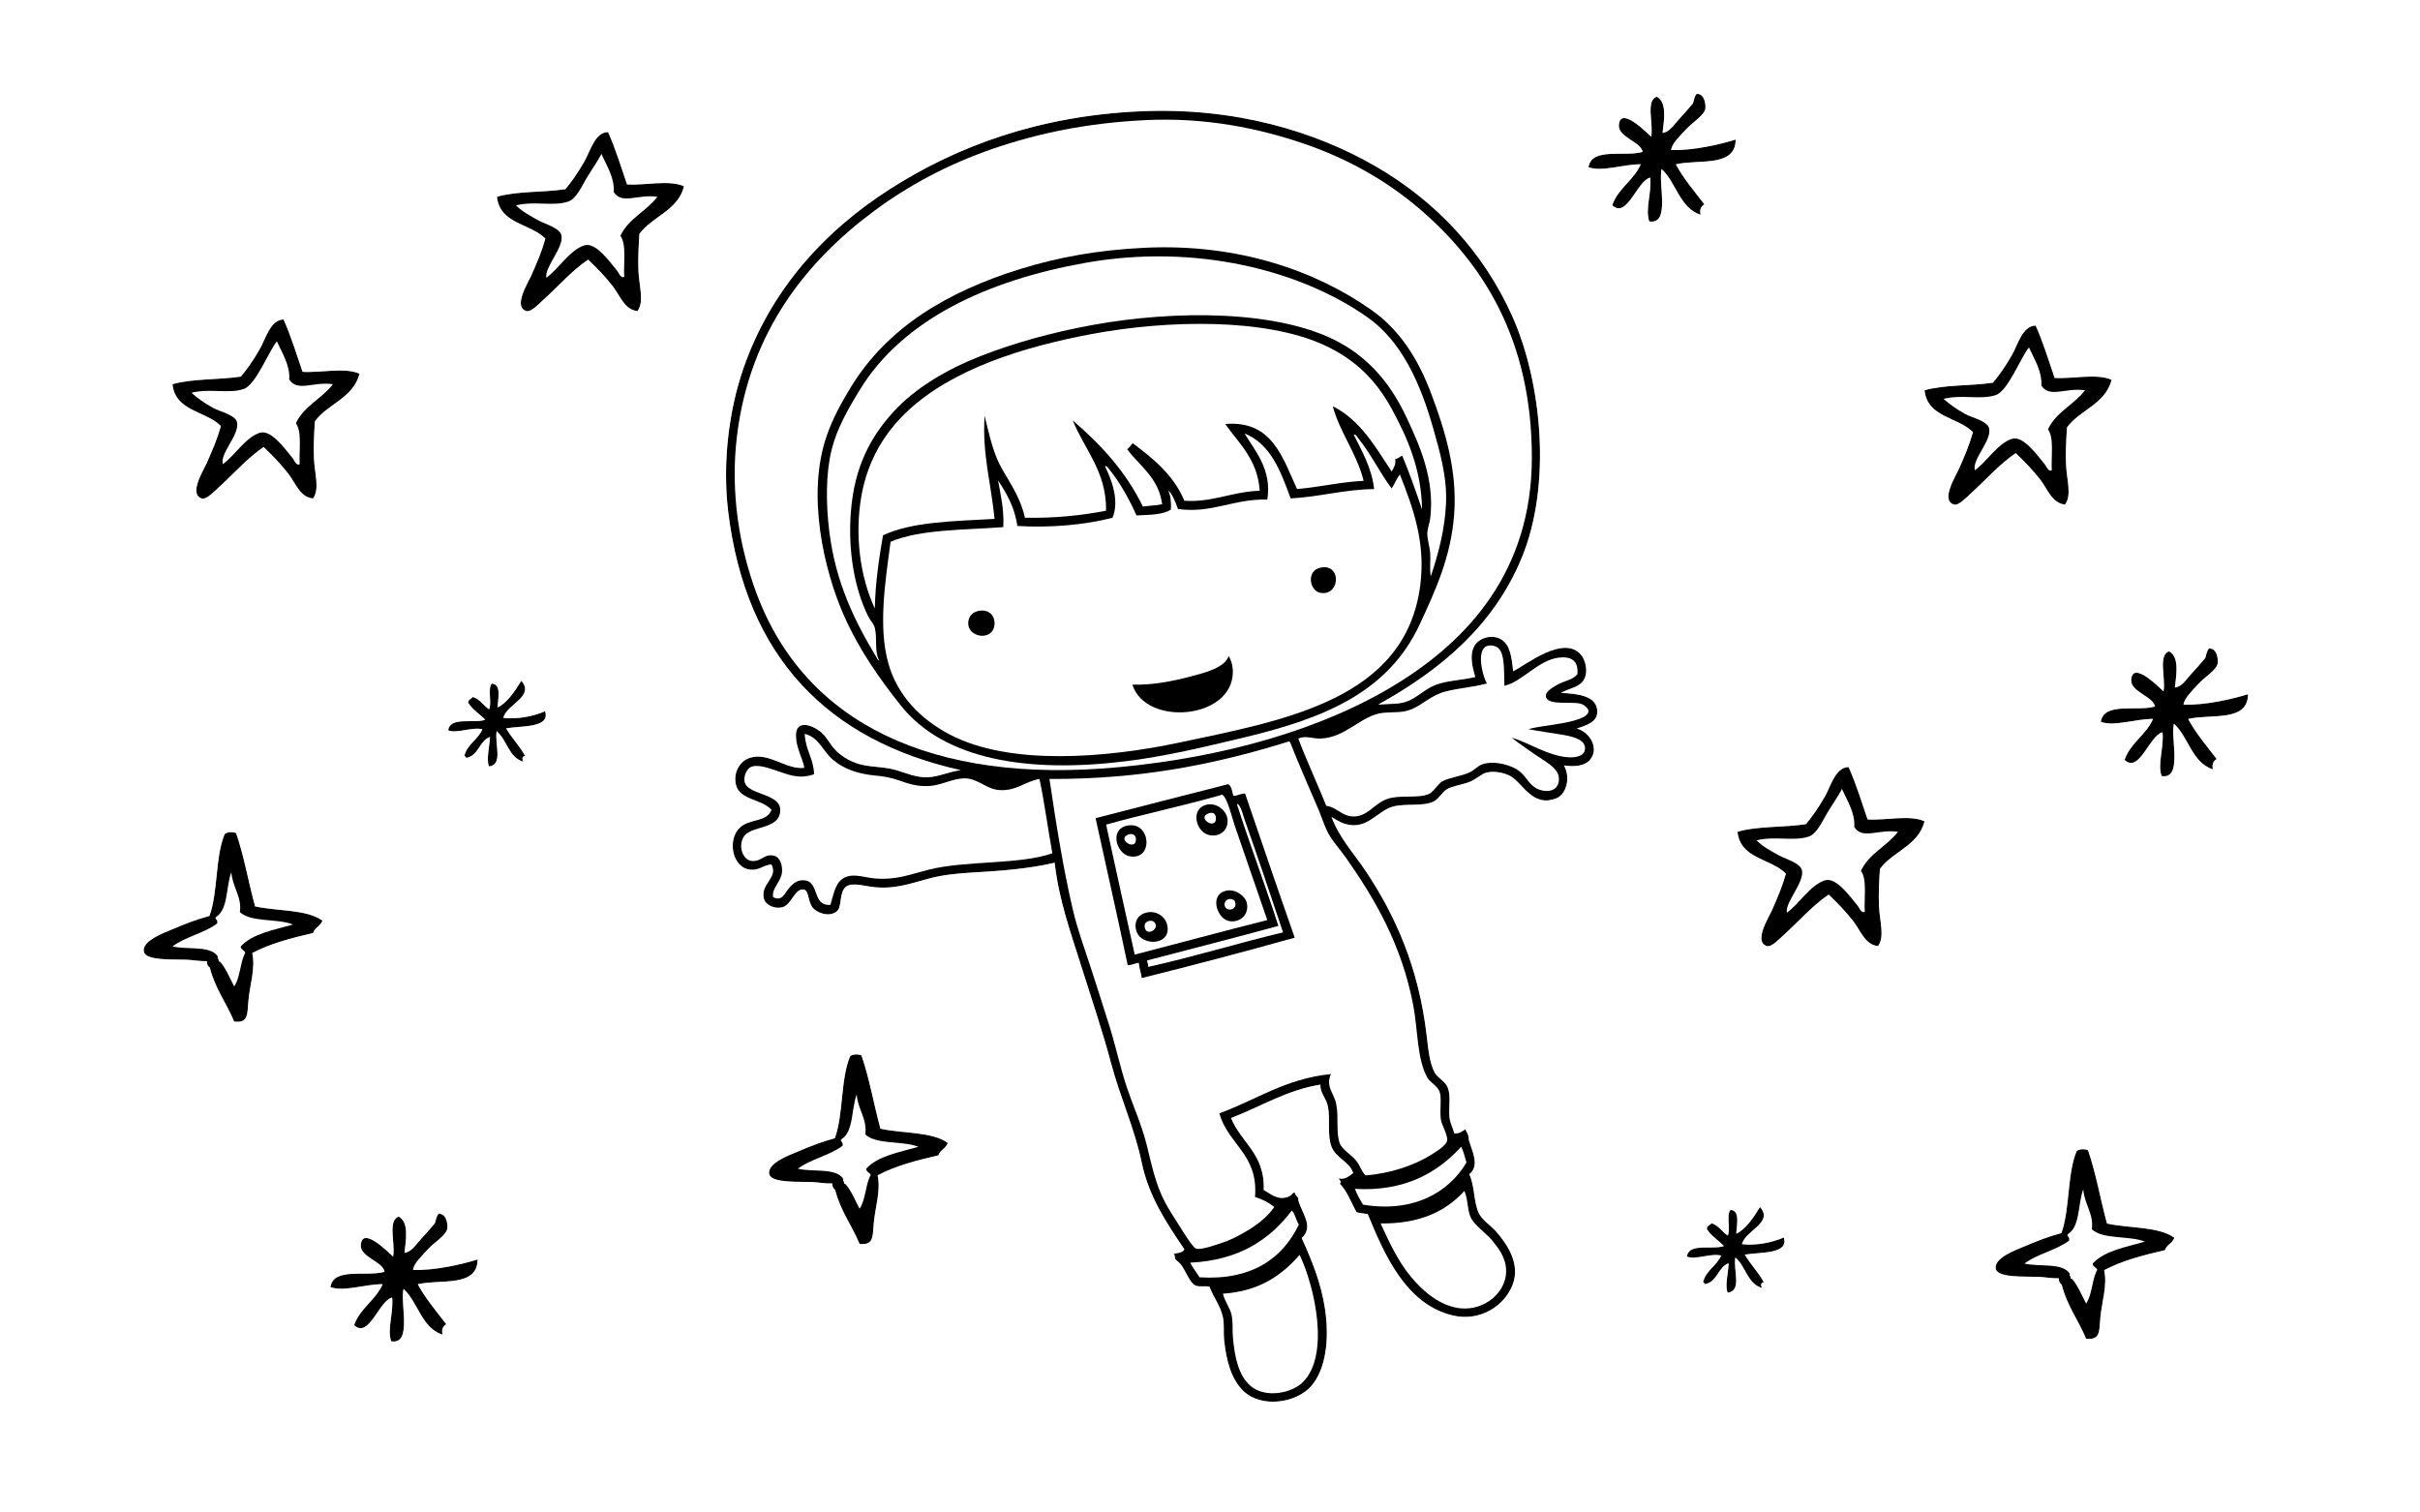 <?xml version="1.0" encoding="utf-8"?>

<svg version="1.1" viewBox="0 0 960 600" preserveAspectRatio="xMinYMin meet" class="svg-content">
<rect x="0" y="0" width="960" height="600" fill="#808080" stroke="none"/>
<path d="M546.745,279.497c4.215-0.377,7.85-0.039,11.12-1.162c4.322-1.483,7.376-5.135,11.813-6.737
c4.759-1.718,9.397-1.642,15.523-3.021c-1.071-4.025-2.322-8.333-0.464-12.08c1.702-3.432,7.156-5.137,10.889-2.787
c3.444,2.168,4.075,7.053,4.634,12.545c4.543-2.11,20.289-14.968,27.105-6.273c1.437,1.83,2.725,6.023,1.158,9.293
c-1.614,3.379-5.814,3.643-9.268,5.576c6.857,0.378,14.561,1.183,14.364,7.666c-0.123,4.059-4.412,5.248-8.108,6.505
c5.061,1.29,9.197,7.926,5.098,12.544c-1.999,2.252-5.832,2.711-10.193,2.092c2.702,4.809,1.023,11.381-3.012,13.011
c-9.52,3.844-13.391-6.199-18.304-8.829c-2.445-1.31-6.344-2.076-9.269-1.394c-2.377,0.556-4.231,2.85-7.413,3.947
c-3.011,1.041-6.424,1.449-8.573,2.788c-1.856,1.159-3.053,3.832-5.327,4.88c-4.123,1.896-10.92,0.628-15.755,1.857
c-6.413,1.633-10.227,9.46-18.998,6.97c-2.045-0.581-4.188-1.958-5.561-2.788c3.188,8.433,8.934,14.517,13.669,21.605
c11.653,17.45,20.997,38.312,24.096,65.281c0.601,5.214,1.174,10.979,3.243,14.636c1.143,2.019,4.133,3.34,5.097,5.808
c1.367,3.501,0.263,7.933,0.694,11.852c0.271,2.432,1.444,4.185,1.854,6.271c2.172,0.314,3.784-1.155,4.4-1.627
c0.734,1.636,1.371,2.052,1.393,4.184c1.322,4.725,4.469,10.223,0.229,13.707c2.23,4.951,1.581,10.536,3.707,15.333
c1.218,2.743,4.91,5.079,6.95,7.435c3.836,4.426,9.871,12.474,6.487,21.141c-3.317,8.492-13.044,14.689-23.863,12.08
c-18.642-4.495-27.175-24.592-33.594-40.188c-1.562-0.143-2.952-0.448-4.401-0.697c-2.2-3.834-3.699-8.372-6.719-11.384
c0.988-0.368-0.148-1.6-0.464-2.09c2.556,0.6,4.019-0.786,5.792-2.094c-1.35-4.502-6.812-5.879-8.572-10.452
c-1.786-4.645-0.446-10.617-1.391-15.8c-0.632-3.462-3.219-5.461-3.013-8.825c-13.216,2.082-23.81,8.804-35.448,13.239
c3.989,9.862,13.484,14.203,12.977,28.575c2.725,1.4,5.493,4.359,9.963,2.556c1.165-0.472,1.358-1.5,2.315-1.626
c0.204,1.481,1.651,1.663,1.392,3.021c1.435,5.333,6.354,10.424,1.39,15.1c3.823,8.494,7.698,17.638,9.269,28.346
c1.73,11.823,0.311,23.757-5.562,30.433c-5.841,6.646-19.707,8.801-26.875,1.859c-4.822-4.676-6.775-11.996-7.645-20.444
c-0.277-2.704,0.155-5.818-0.464-8.829c-0.88-4.287-3.743-7.933-5.329-12.08c-2.021-0.425-3.945,0.225-5.562-0.465
c-2.222-0.946-3.802-5.805-5.792-8.362c-0.807-1.038-1.97-1.6-2.315-2.321c-0.143-0.297,0.05-1.965-0.694-1.859
c1.162-0.325,3.795-0.303,4.401-1.858c-6.808-10.016-14.104-20.807-16.912-34.383c-2.761-13.349-8.55-25.905-12.048-39.026
c-3.568-13.393-7.943-26.185-12.047-39.265c-4.074-12.984-8.827-26.025-10.428-40.654c-10.425,2.479-21.721,3.264-33.36,3.948
c-5.748,0.339-11.217,0.931-16.449,2.322c-7.879,2.1-14.051,4.531-23.169,3.253c-3.788-0.531-8.742-2.082-10.657,0.93
c-1.748,2.75-0.835,7.222-2.78,8.827c-3.076,2.544-8.122,0.562-9.73-1.626c-1.731-2.354-1.365-6.478-3.243-6.969
c-3.543-0.927-4.985,6.008-8.572,6.969c-3.031,0.813-6.792-0.77-7.414-3.482c-1.378-6.013,5.768-8.03,3.012-13.476
c-3.376,0.313-4.638,2.312-8.108,2.09c-7.489-0.477-9.551-12.013-4.401-16.727c4.112-3.766,10.297-1.913,12.51-6.97
c-3.775-4.487-12.805-3.773-14.132-10.224c-0.997-4.843,1.671-8.688,4.401-9.988c7.807-3.714,15.138,4.355,22.705,3.483
c-0.214-2.274-1.713-5.053-2.549-8.132c-0.734-2.706-1.551-7.474,1.158-8.595c2.794-1.157,6.805,1.43,8.341,2.788
c2.207,1.947,3.559,5.127,6.023,7.434c2.702,2.527,6.302,4.487,10.194,5.346c4.157,0.911,9.084,0.764,13.438,2.09
c4.34,1.32,8.097,3.052,12.742,2.786c4.203-0.236,7.997-2.194,12.742-2.786c-52.655-11.732-85.177-44.792-92.208-102.453
c-2.383-19.53,0.305-40.399,6.023-56.918c10.743-31.033,32.004-54.501,58.384-71.321c26.42-16.847,58.676-28.799,98.695-30.666
c38.128-1.779,69.893,8.116,93.366,21.605c24.24,13.931,43.229,34.208,54.678,59.938c11.466,25.771,15.764,66.562,3.476,95.947
C592.301,248.447,571.341,265.858,546.745,279.497z"/>
<path fill="white" class="colorable" d="M416.31,309.001c2.637,17.769,5.389,35.133,9.268,51.807c1.816,7.812,4.678,15.562,7.183,23.231
c2.54,7.78,5.008,15.562,7.413,23.232c2.438,7.769,4.152,15.918,6.719,23.694c2.521,7.64,5.871,14.877,7.878,22.769
c2.088,8.205,3.532,15.96,7.413,23.23c1.41,2.644,3.445,5.899,5.793,9.524c0.902,1.395,5.153,8.446,6.486,8.829
c2.17,0.616,7.354-1.359,9.73-2.094c3.486-1.072,6.172-2.528,8.341-3.717c5.524-3.021,10.122-6.51,12.974-10.687
c-2.145-1.723-4.639-3.091-7.645-3.949c1.35-17.152-10.761-20.808-14.134-33.222c14.638-5.304,26.145-13.743,44.25-15.565
c-2.239,5.019,1.226,7.582,2.087,11.849c1.069,5.308-0.173,11.266,1.391,15.565c0.979,2.69,4.868,4.692,6.719,7.202
c1.582,2.145,1.871,3.912,3.476,5.575c9.669-0.681,19.532-3.974,26.411-8.364c1.897-1.211,5.815-3.576,6.023-5.575
c0.234-2.25-2.287-6.162-2.549-8.596c-0.418-3.896,0.449-8.204-0.463-10.688c-0.829-2.258-3.872-3.783-4.866-5.575
c-4.124-7.438-3.695-18.719-5.561-28.574c-4.479-23.687-14.964-41.93-26.644-58.544c-2.394-3.404-5.312-6.479-7.183-9.989
c-1.523-2.858-2.484-6.159-3.708-9.062c-3.861-9.162-7.646-17.433-11.354-26.948c-0.23,0.001-0.273-0.188-0.463-0.232
C483.381,302.846,453.138,309.225,416.31,309.001z"/>
<path fill="white" class="colorable" d="M393.836,59.027c-17.936,6.189-33.417,14.53-47.032,24.626c-26.769,19.852-49.383,47.842-54.443,89.209
c-2.844,23.235,1.262,45.018,7.645,62.261c19.257,52.018,70.05,76.108,143.644,69.23c41.091-3.84,80.392-14.646,110.278-32.989
c28.248-17.338,53.75-44.681,53.75-89.906c-0.001-46.664-19.391-77.143-44.715-98.735c-12.729-10.855-27.966-19.684-45.873-25.787
c-17.789-6.062-38.853-10.424-62.553-9.292C431.477,48.745,411.717,52.857,393.836,59.027z"/>
<path d="M833.383,286.33c1.207-7.98,14.373-3.969,21.469-6.043c-0.588-3.995-9.695-5.816-9.416-10.575
c0.467-7.849,10.992,2.904,12.809,4.532c1.012-5.028-2.311-14.4,2.26-15.863c4.062,2.295,2.873,9.104,2.26,14.353
c2.657-0.194,4.512-3.23,6.402-5.288c1.97-2.139,3.971-4.364,5.648-6.42c0.449-1.312,0.592-2.935,1.508-3.777
c3.293-0.117,3.697,4.543,3.391,6.043c-0.521,2.534-5.094,5.282-7.533,7.932c-2.866,3.115-5.635,5.734-6.023,8.309
c8.469,0.302,19.399-2.188,25.609-4.154c-0.016,11.189-14.646,7.723-23.729,9.82c2.557,4.99,7.438,10.919,11.299,15.861
c-1.729,1.137-1.801,2.603-1.506,4.153c-8.388-2.796-9.594-12.789-15.443-18.129c-1.445,5.778,3.596,22.168-4.896,20.773
c-1.697-4.82,0.979-11.193,0.377-17.375c-5.181,1.135-9.24,16.522-15.066,10.953c2.371-6.812,8.521-9.836,11.302-16.239
C847.242,285.122,838.531,288.37,833.383,286.33z"/>
<path d="M630.148,66.307c1.207-7.98,14.373-3.969,21.469-6.043c-0.588-3.995-9.697-5.816-9.415-10.575
c0.465-7.849,10.993,2.904,12.806,4.532c1.015-5.028-2.307-14.4,2.26-15.863c4.062,2.295,2.875,9.104,2.262,14.353
c2.656-0.194,4.511-3.23,6.402-5.288c1.971-2.139,3.972-4.364,5.65-6.42c0.449-1.312,0.589-2.934,1.506-3.777
c3.246-0.112,3.674,4.633,3.392,6.043c-0.511,2.526-5.104,5.29-7.534,7.932c-2.873,3.123-5.683,5.671-6.025,8.309
c8.469,0.302,19.402-2.188,25.612-4.154c-0.042,11.163-14.642,7.729-23.729,9.82c2.559,4.991,7.469,10.893,11.301,15.862
c-1.729,1.137-1.801,2.602-1.508,4.154c-8.386-2.795-9.594-12.789-15.44-18.128c-1.448,5.777,3.594,22.166-4.896,20.771
c-1.698-4.819,0.979-11.192,0.377-17.373c-5.182,1.135-9.241,16.522-15.064,10.953c2.369-6.814,8.519-9.839,11.299-16.24
C644.009,65.099,635.298,68.347,630.148,66.307z"/>
<path d="M120.021,147.51c7.214,0.433,16.846-1.892,22.6,0.755c-2.504,9.702-12.553,11.838-17.703,18.885
c-0.298,4.591-0.601,9.629-0.377,14.729c0.26,5.924,2.363,12.181-0.377,15.863c-5.12-0.439-6.92-6.108-9.793-9.82
c-3.021-3.907-6.487-7.445-9.793-10.575c-6.551,4.42-11.641,10.433-18.078,16.24c-1.529,1.381-4.598,4.685-6.404,4.155
c-5.445-1.597,0.676-11.241,1.883-13.975c2.484-5.615,4.102-9.407,5.65-14.729c-5.869-6.073-18.111-5.759-19.209-16.619
c7.783-2.267,18.377-1.716,27.119-3.021c2.148-2.499,4.807-6.184,7.533-10.952c2.391-4.182,4.159-11.606,9.416-11.708
C115.421,133.237,117.604,140.49,120.021,147.51z"/>
<path fill="white" class="colorable" d="M96.668,154.308c-6.028,2.033-13.317-0.358-20.716,1.511c2.446,2.165,5.014,4.036,8.663,6.043
c2.608,1.436,8.783,2.737,9.417,5.666c1.067,4.935-6.868,12.304-5.65,16.618c4.629-3.298,9.049-10.658,14.689-12.464
c4.639-1.485,10.5,7.158,12.806,9.819c0.918,1.06,1.567,3.388,3.014,2.645c-0.31-5.607,0.981-12.819-1.507-16.24
c3.18-6.885,10.354-9.763,14.689-15.486c-7.559-1.187-14.141,3.229-17.326-1.888c0.389-5.659-2.901-10.607-4.896-15.107
C106.698,139.099,101.548,152.663,96.668,154.308z"/>
<path d="M740.863,325.062c7.188,0.454,16.88-1.927,22.599,0.755c-2.486,9.719-12.549,11.841-17.702,18.885
c-0.298,4.591-0.601,9.629-0.377,14.729c0.26,5.926,2.362,12.183-0.376,15.863c-5.121-0.438-6.922-6.105-9.793-9.82
c-3.021-3.905-6.489-7.443-9.793-10.573c-6.553,4.42-11.642,10.433-18.08,16.239c-1.529,1.38-4.596,4.686-6.401,4.154
c-5.444-1.597,0.675-11.241,1.884-13.975c2.48-5.615,4.102-9.407,5.648-14.729c-5.871-6.074-18.112-5.759-19.21-16.618
c7.731-2.318,18.415-1.678,27.12-3.021c2.147-2.5,4.808-6.186,7.532-10.953c2.39-4.182,4.159-11.605,9.417-11.708
C736.263,310.79,738.447,318.043,740.863,325.062z"/>
<path fill="white" class="colorable" d="M705.835,339.415c2.582,1.41,8.584,2.984,9.039,6.043c0.731,4.914-6.831,12.489-6.025,16.618
c4.775-3.396,9.25-10.979,15.065-12.842c4.629-1.482,10.493,7.149,12.806,9.818c0.918,1.061,1.566,3.389,3.016,2.646
c-0.311-5.607,0.98-12.819-1.509-16.24c3.181-6.885,10.354-9.762,14.689-15.485c-7.561-1.188-14.143,3.229-17.325-1.889
c0.388-5.659-2.9-10.607-4.896-15.107c-1.649,3.158-3.864,6.212-6.026,9.819c-1.699,2.837-3.885,7.961-7.156,9.064
c-6.028,2.033-13.314-0.357-20.716,1.512C699.222,335.759,702.026,337.335,705.835,339.415z"/>
<path d="M206.807,270.051c5.491,6.256-5.845,9.297-7.156,14.729c5.591,0.695,12.339-0.719,16.573-2.644
c2.194,6.742-9.501,5.734-15.443,6.799c2.238,3.924,5.393,6.93,7.533,10.951c-1.305,0.188-1.213,1.185-0.754,2.269
c-5.817-1.72-6.405-8.683-10.546-12.085c-0.848,5.242,2.715,13.229-3.013,13.975c-1.205-2.633,0.252-8.014,0.377-11.709
c-4.334,1.572-4.408,7.414-9.417,8.31c-0.167-0.335-0.33-0.677-0.753-0.755c1.158-4.754,5.391-6.428,7.156-10.574
c-3.937-1.082-10.404,1.85-13.562,0.377c0.752-5.541,10.006-2.557,14.689-4.154c-2.168-2.357-5.093-3.955-6.779-6.799
c-0.001-1.385,1.32-1.447,1.883-2.266c2.812,0.961,4.191,3.352,6.404,4.91c1.26-2.514-0.711-8.268,1.129-10.197
c3.92,0.256,2.387,6.137,2.262,9.441C200.997,279.061,204.393,274.066,206.807,270.051z"/>
<path d="M698.186,478.825c5.515,6.278-5.89,9.252-7.155,14.729c5.592,0.695,12.339-0.719,16.571-2.643
c2.222,6.717-9.519,5.752-15.44,6.799c2.238,3.924,5.393,6.93,7.533,10.951c-1.307,0.186-1.213,1.184-0.754,2.268
c-5.817-1.721-6.406-8.684-10.549-12.086c-0.848,5.242,2.717,13.229-3.013,13.977c-1.204-2.635,0.252-8.016,0.376-11.709
c-4.332,1.57-4.406,7.414-9.416,8.309c-0.166-0.336-0.33-0.676-0.752-0.756c1.156-4.754,5.39-6.428,7.156-10.574
c-3.938-1.082-10.406,1.854-13.562,0.377c0.752-5.541,10.006-2.555,14.689-4.153c-2.168-2.356-5.094-3.954-6.779-6.8
c-0.002-1.385,1.318-1.445,1.883-2.266c2.811,0.961,4.191,3.352,6.403,4.91c1.261-2.516-0.71-8.27,1.13-10.197
c3.92,0.256,2.388,6.137,2.26,9.443C692.376,487.835,695.771,482.841,698.186,478.825z"/>
<path d="M815.062,149.92c7.214,0.434,16.847-1.891,22.599,0.756c-2.502,9.703-12.551,11.838-17.701,18.885
c-0.299,4.59-0.602,9.629-0.377,14.73c0.259,5.924,2.363,12.18-0.377,15.861c-5.12-0.439-6.922-6.107-9.793-9.818
c-3.022-3.908-6.488-7.445-9.793-10.576c-6.554,4.42-11.643,10.432-18.08,16.24c-1.528,1.381-4.597,4.686-6.402,4.154
c-5.443-1.596,0.677-11.24,1.884-13.973c2.482-5.615,4.103-9.408,5.649-14.729c-5.871-6.074-18.111-5.758-19.209-16.619
c7.771-2.281,18.396-1.695,27.118-3.02c2.147-2.5,4.808-6.186,7.533-10.953c2.39-4.184,4.159-11.607,9.416-11.709
C810.464,135.648,812.646,142.902,815.062,149.92z"/>
<path  fill="white" class="colorable" d="M791.71,156.719c-6.032,2.027-13.312-0.354-20.716,1.512c2.445,2.166,5.015,4.035,8.663,6.043
c2.606,1.434,8.783,2.736,9.417,5.666c1.065,4.934-6.868,12.303-5.649,16.617c4.629-3.297,9.05-10.656,14.688-12.465
c4.638-1.484,10.501,7.16,12.806,9.82c0.918,1.061,1.566,3.389,3.015,2.645c-0.31-5.607,0.98-12.818-1.507-16.24
c3.181-6.885,10.354-9.762,14.688-15.486c-7.562-1.186-14.142,3.229-17.325-1.887c0.388-5.66-2.902-10.609-4.896-15.107
C801.729,141.516,796.599,155.076,791.71,156.719z"/>
<path d="M131.078,510.57c1.208-7.98,14.374-3.971,21.47-6.043c-0.553-4.045-9.7-5.797-9.416-10.574
c0.465-7.852,10.99,2.904,12.805,4.531c1.013-5.027-2.307-14.4,2.261-15.863c4.062,2.295,2.873,9.104,2.26,14.352
c2.657-0.191,4.51-3.229,6.403-5.287c1.969-2.139,3.97-4.361,5.649-6.42c0.45-1.311,0.591-2.934,1.507-3.775
c3.297-0.141,3.689,4.582,3.391,6.043c-0.521,2.539-5.094,5.279-7.533,7.932c-2.871,3.119-5.675,5.662-6.027,8.311
c8.469,0.303,19.402-2.188,25.612-4.154c-0.042,11.164-14.64,7.729-23.729,9.82c2.556,4.99,7.467,10.893,11.301,15.861
c-1.729,1.139-1.802,2.604-1.507,4.154c-8.386-2.797-9.595-12.789-15.442-18.129c-1.447,5.775,3.594,22.166-4.897,20.771
c-1.697-4.816,0.981-11.191,0.377-17.372c-5.18,1.136-9.241,16.522-15.065,10.952c2.369-6.812,8.52-9.838,11.299-16.238
C144.938,509.363,136.226,512.609,131.078,510.57z"/>
<path d="M248.751,73.16c7.19,0.456,16.88-1.925,22.599,0.755c-2.486,9.719-12.549,11.841-17.702,18.885
c-0.298,4.591-0.601,9.629-0.377,14.729c0.26,5.924,2.362,12.181-0.376,15.863c-5.121-0.439-6.922-6.107-9.793-9.82
c-3.023-3.907-6.489-7.445-9.793-10.575c-6.553,4.42-11.642,10.433-18.08,16.241c-1.529,1.38-4.596,4.684-6.402,4.154
c-5.445-1.597,0.674-11.241,1.883-13.975c2.482-5.615,4.102-9.407,5.65-14.729c-5.871-6.074-18.112-5.759-19.21-16.618
c7.731-2.32,18.415-1.678,27.12-3.021c2.147-2.5,4.807-6.184,7.532-10.953c2.39-4.182,4.159-11.606,9.417-11.708
C244.15,58.888,246.335,66.141,248.751,73.16z"/>
<path fill="white" class="colorable" d="M213.723,87.513c2.582,1.41,8.584,2.984,9.039,6.043c0.732,4.914-6.831,12.489-6.025,16.618
c4.775-3.395,9.25-10.979,15.065-12.842c4.629-1.482,10.493,7.151,12.806,9.82c0.918,1.059,1.566,3.387,3.014,2.644
c-0.309-5.607,0.982-12.819-1.507-16.24c3.179-6.885,10.353-9.762,14.689-15.485c-7.56-1.188-14.142,3.228-17.325-1.889
c0.387-5.659-2.902-10.607-4.897-15.107c-1.649,3.158-3.864,6.21-6.026,9.819c-1.699,2.837-3.885,7.961-7.156,9.064
c-6.029,2.034-13.316-0.357-20.716,1.512C207.109,83.856,209.914,85.433,213.723,87.513z"/>
<path d="M487.202,311.092c1.467,0.775,1.507,2.98,2.086,4.646c1.821-0.032,2.733-0.979,4.634-0.932
c6.524,19.093,13.021,38.21,19.692,57.15c-19.965,5.612-40.223,10.934-60.7,16.03c-0.224-2.179-0.968-3.832-1.158-6.04
c-1.647,0.126-2.592,0.963-4.399,0.929c-4.101-19.588-8.508-38.864-12.744-58.312C452.105,320.039,469.655,315.565,487.202,311.092z
"/>
<path fill="white" class="colorable" d="M489.751,327.354c-0.822-2.396-2.915-11.113-4.865-12.078c-0.224-0.11-0.712,0.171-0.927,0.23
c-14.396,4.113-30.278,7.449-45.177,11.615c3.764,17.213,7.532,34.419,11.352,51.575c17.56-4.542,34.938-9.265,52.593-13.707
C498.765,353.438,493.977,339.664,489.751,327.354z"/>
<path fill="white" class="colorable" d="M507.128,367.312c-17.271,4.675-34.725,9.166-52.129,13.705c0.127,0.882,0.561,1.451,0.463,2.558
c17.604-3.879,35.553-9.42,53.521-13.707c-5.016-14.947-10.094-30.154-15.291-44.837c-0.705-1.988-1.079-4.376-2.551-6.041
c-0.152,0-0.309,0-0.463,0C495.916,335.343,501.876,350.974,507.128,367.312z"/>
<path d="M478.631,319.223c3.894-0.944,8.113,2.272,8.34,6.04c0.271,4.455-3.431,6.798-7.183,6.041
C474.389,330.213,471.991,320.838,478.631,319.223z"/>
<path fill="white" class="colorable" d="M482.337,324.334c-0.108-1.333-0.925-2.428-3.012-1.626C474.508,324.559,482.773,329.66,482.337,324.334z"/>
<path d="M446.89,327.586c9.73-2.284,10.909,13.977,1.16,12.081C442.969,338.68,440.034,329.196,446.89,327.586z"/>
<path fill="white" class="colorable" d="M450.598,332.697c-0.124-1.598-1.471-2.206-3.012-1.626C442.673,332.918,451.007,337.993,450.598,332.697z"
/>
<path d="M486.276,353.374c3.645-0.922,7.754,2.016,8.34,4.878c1.1,5.359-3.809,8.212-7.646,6.97
C482.688,363.836,479.796,355.012,486.276,353.374z"/>
<path fill="white" class="colorable" d="M485.812,359.182c0.495,2.778,5.644,1.893,3.938-1.856C487.796,355.63,485.453,357.169,485.812,359.182z"/>
<path d="M454.999,361.97c3.715-0.751,7.022,1.501,7.877,4.413c2.56,8.726-10.014,9.341-12.047,3.021
C449.664,365.784,451.372,362.701,454.999,361.97z"/>
<path fill="white" class="colorable" d="M454.072,367.545c0.327,4.328,6.186,1.062,3.938-1.626c-0.04-0.049-0.93-1.062-2.549-0.465
C454.22,365.913,454.012,366.748,454.072,367.545z"/>
<path d="M454.072,98.29c37.345-1.783,68.096,9.305,89.892,24.625c11.521,8.097,18.706,19.685,23.863,33.454
c5.209,13.906,10.336,30.006,9.035,47.625c-1.26,17.086-7.645,30.687-13.669,43.675c-12.461,26.86-37.759,37.248-69.505,44.838
c-15.986,3.822-31.358,7.561-47.492,9.525c-38.589,4.696-71.804-0.621-88.967-22.304c-8.356-10.557-16.271-21.724-22.24-35.079
c-8.09-18.099-15.246-48.511-6.951-72.019c2.486-7.046,5.822-13.026,9.499-19.05c14.425-23.631,38.229-37.922,67.419-46.928
C419.798,102.074,435.407,99.18,454.072,98.29z"/>
<path fill="white" class="colorable" d="M528.674,161.015c0.014,0.142,0.034,0.275,0.231,0.232c10.793,5.518,16.648,15.983,23.168,25.787
c0.953-1.608,1.754-3.084,1.391-4.879c1.155-0.234,1.826-0.956,2.779-1.395c2.889,6.862,5.415,14.085,7.878,21.374
c-0.225-16.148-6.037-28.926-12.048-39.958c-6.216-11.408-14.53-19.679-26.875-25.323c-23.485-10.738-62.146-9.917-91.746-4.414
c-28.056,5.216-55.904,14.174-73.442,30.666c-8.876,8.347-15.761,19.213-18.302,33.686c-2.707,15.406-0.551,32.035,5.328,44.604
c0.232-10.53,1.678-19.845,3.244-29.04c11.502-5.425,28.246-5.593,44.25-6.505c-1.27-13.519-4.984-25.822-3.938-40.888
c1.988,8.069,3.438,15.038,6.949,21.141c3.486,6.054,7.416,11.777,9.035,19.282c11.889,0.229,22.44-0.884,32.205-2.788
c0.182-15.604-8.562-24.241-13.207-35.777c11.121,9.525,21.046,20.25,27.803,34.151c2.485-0.373,5.274-0.441,7.646-0.93
c-1.392-10.532-8.802-15.028-13.901-21.838c1.039-0.506,1.335-1.759,2.315-2.323c8.202,6.179,16.151,12.611,20.389,22.767
c11.167,0.777,19.022-3.659,29.888-3.949c-0.775-12.464-8.544-19.156-13.67-26.485c18.73-1.59,22.778,13.556,28.497,25.788
c9.124-0.763,16.997-2.78,26.411-3.252C538.175,179.675,531.374,171.395,528.674,161.015z"/>
<path fill="white" class="colorable" d="M573.619,199.812c0.507-10.755-2.598-21.132-5.098-29.969c-5.142-18.175-12.634-34.497-25.947-43.908
C516.267,107.343,474.47,96.37,430.21,104.33c-38.223,6.874-71.984,22.214-89.197,50.413c-4.514,7.394-9.001,15.168-11.121,23.696
c-2.297,9.239-2.301,21.137-0.927,32.292c2.55,20.689,10.207,35.934,19.229,50.877c0.055,0.252,0.382,0.558,0.464,0.232
c-1.861-3.957-0.563-8.218-1.622-12.778c-0.355-1.53-1.777-2.873-2.549-4.413c-5.471-10.912-8.167-25.982-6.95-41.585
c1.405-18.026,7.839-29.734,16.913-39.726c8.531-9.394,21.311-16.9,34.52-22.071c13.688-5.357,28.591-9.445,44.251-12.312
c32.851-6.016,74.368-6.103,98.233,6.969c12.633,6.92,20.805,17.423,26.643,29.969c5.018,10.773,11.113,24.117,9.27,39.726
c-0.226,1.894-1.124,3.908-1.159,6.041c-0.04,2.504,0.984,5.171,1.159,7.898c0.189,3.013-0.338,5.951,0.229,9.061
C570.646,219.499,573.133,210.138,573.619,199.812z"/>
<path fill="white" class="colorable" d="M464.498,202.135c-3.191,2.143-8.578,2.083-13.669,2.323c-2.818-6.361-6.611-13.111-10.658-18.121
c-0.442-0.549-1.168-1.637-1.853-1.394c2.516,5.045,5.896,13.63,3.012,20.443c-10.745,2.81-24.85,4.091-37.765,3.253
c-1.044-7.548-4.294-12.886-7.646-18.121c1.019,5.872,2.438,11.341,2.085,18.585c-15.636,1.203-32.87,0.803-44.714,5.808
c-2.137,15.922-4.928,33.717-0.928,48.09c3.6,12.925,12.704,22.214,24.326,28.342c24.016,12.66,62.672,9.253,91.051,3.252
c42.433-8.971,89.897-17.25,95.684-62.492c2.156-16.855-2.83-30.55-8.105-43.908c-1.275,1.664-2.104,3.775-3.244,5.575
c-4.506-5.901-8.396-13.96-12.977-19.515c-0.578-0.703-1.117-2.059-2.084-1.858c3.22,6.684,7.034,12.77,8.109,21.605
c-12.101,0.181-21.476,3.093-33.131,3.717c-3.938-10.766-7.864-21.542-18.304-25.787c3.957,6.59,11.029,14.455,9.034,26.251
c-13.268-0.405-22.155,5.646-35.445,3.717c-0.935-2.706-2.328-6.183-3.939-7.434C464.4,196.348,464.614,199.075,464.498,202.135z"/>
<path fill="white" class="colorable" d="M536.318,323.869c6.194,0.438,8.472-5.047,14.134-6.969c4.917-1.673,11.884-0.072,16.217-1.858
c2.047-0.845,3.751-4.112,5.562-5.111c2.774-1.533,7.257-1.938,10.656-3.483c2.031-0.924,3.455-2.692,5.099-3.254
c4.982-1.697,12.018,0.483,14.827,2.787c2.972,2.438,4.003,5.862,7.646,7.202c4.556,1.678,8.586-0.222,7.878-5.109
c-0.534-3.675-5.963-6.312-8.806-8.363c-3.61-2.609-7.128-4.785-9.962-7.201c0.231-0.002,0.274,0.188,0.464,0.231
c6.267,1.821,14.058,7.104,22.009,7.667c3.23,0.229,7.043-0.514,6.719-3.95c-0.33-3.518-5.979-4.493-9.729-5.11
c-4.521-0.744-8.824-1.317-12.742-2.091c4.184-1.12,8.131-1.377,13.207-2.323c2.962-0.553,10.675-1.938,10.655-4.879
c-0.007-0.919-1.416-2.286-2.78-2.787c-3.511-1.292-13.995,1.003-14.131-3.253c-0.067-2.112,4.18-4.191,5.56-4.878
c2.526-1.257,5.125-1.438,6.951-3.718c0.496-5.448-2.595-7.202-7.646-6.505c-7.979,1.102-14.466,9.605-21.313,11.151
c-0.271-5.996,0.543-14.671-3.938-15.798c-8.394-2.11-4.933,11.638-3.013,14.869c-6.024,1.589-11.212,1.783-16.681,3.252
c-5.417,1.454-8.842,5.161-13.206,6.97c-3.701,1.533-7.177,1.021-11.121,1.394c-8.675,0.818-14.758,9.787-24.789,10.222
c-3.622,0.157-5.729-1.343-9.035,0c3.477,9.138,7.504,17.721,11.12,26.717C529.874,319.997,532.171,323.574,536.318,323.869z"/>
<path d="M535.855,284.84c-3.375,1.495-6.934,2.806-10.194,4.414C529.966,288.691,532.872,286.727,535.855,284.84z"/>
<path fill="white" class="colorable" d="M396.384,313.415c-5.129-0.378-8.496-4.563-13.438-4.646c-4.828-0.079-9.314,2.699-14.133,3.021
c-5.174,0.343-8.605-0.976-12.51-2.323c-3.295-1.137-6.211-1.537-9.5-1.856c-6.546-0.643-12.058-2.55-16.449-6.273
c-3.861-3.274-5.494-8.855-11.119-10.222c0.217,6.363,3.512,9.643,3.706,16.029c-6.102,2.107-9.997,0.188-15.522-1.627
c-2.037-0.668-7.076-2.578-9.73-1.162c-1.429,0.765-2.791,3.535-2.317,5.811c1.077,5.16,13.89,4.518,14.133,10.918
c0.308,8.1-11.397,6.251-14.364,10.688c-2.553,3.815-0.445,9.424,3.012,9.758c4.096,0.396,4.831-2.962,8.805-2.093
c2.545,0.561,3.551,3.931,3.243,6.737c-0.393,3.579-4.279,6.456-3.476,9.757c3.511,1.71,4.564-1.476,5.792-3.02
c1.37-1.726,3.167-3.731,6.024-3.717c6.897,0.032,3.334,10.384,10.889,9.757c1.347-4.313,1.901-9.15,5.792-10.919
c3.622-1.646,7.958,0.151,12.048,0.464c8.52,0.646,13.877-1.679,21.082-3.484c14.966-3.749,35.908-1.916,49.117-6.505
c-1.776-9.747-3.11-19.972-5.098-29.504C406.699,309.958,403.116,313.911,396.384,313.415z"/>
<path d="M403.104,308.536c-4.518-0.353-9.604-1.365-13.667-1.396C392.761,309.186,398.926,311.32,403.104,308.536z"/>
<path fill="white" class="colorable"  d="M537.479,471.623c0.866,2.307,2.026,4.317,3.242,6.273c19.92,3.279,33.987-4.809,41.008-16.729
c-0.644-2.143-1.125-4.447-2.086-6.271C570.376,465.12,557.312,472.771,537.479,471.623z"/>
<path fill="white" class="colorable" d="M559.486,506.238c4.797,5.881,11.848,11.993,19.925,12.776c9.665,0.938,18.014-6.396,18.071-14.637
c0.036-5.337-3.025-9.222-5.562-12.312c-2.226-2.716-7.26-6.203-8.571-9.292c-1.368-3.223-0.9-6.529-2.315-9.99
c-0.014-0.144-0.034-0.274-0.231-0.231c-7.312,7.999-17.623,12.994-33.131,12.778C551.04,492.644,554.382,499.978,559.486,506.238z"
/>
<path fill="white" class="colorable"  d="M512.456,480.219c-8.775,11.567-20.93,19.746-40.312,20.679c1.05,2.122,2.505,3.839,3.706,5.808
c20.488,1.308,32.932-7.379,39.388-20.909C514.126,484.121,513.837,481.622,512.456,480.219z"/>
<path fill="white" class="colorable"  d="M488.593,521.804c0.571,2.87,0.254,5.836,0.463,8.363c0.666,8.022,2.222,15.655,7.185,19.747
c5.94,4.898,16.288,2.718,20.619-1.626c10.793-10.823,4.677-37.682-1.158-50.181c-0.014-0.144-0.034-0.275-0.231-0.231
c-7.078,8.158-16.088,14.378-30.351,15.331C485.946,516.569,487.979,518.716,488.593,521.804z"/>
<path d="M828.298,456.293c-1.336-0.614-3.598-0.5-4.52,0.378c-3.785,9.045-2.617,23.058-6.025,32.48
c-5.33,1.439-9.082,2.914-14.688,5.286c-2.923,1.235-12.511,4.613-11.302,9.064c0.962,3.536,12.141,2.797,16.949,3.021
c2.25,0.104,5.412,0.651,8.034,0.576c-0.012,0.103-0.027,0.199-0.027,0.304c0,0.948,0.466,1.772,1.155,2.23
c2.065,8.308,6.642,14.099,9.672,21.438c5.716,0.61,5.166-2.88,5.647-8.311c0.562-6.317,2.878-12.964,1.508-18.885
c6.969-3.713,15.427-5.932,24.104-7.932c0.881-2.377,2.616-2.356,3.768-4.909c-6.242-4.567-17.897-3.708-26.742-5.665
C833.204,475.798,831.45,465.345,828.298,456.293z"/>
<path fill="white" class="colorable" d="M830.181,501.238c-0.133,1.591,2.514,1.736,1.51,3.021c-1.846,3.816-1.801,9.526-4.145,12.842
c-1.812-3.345-3.215-7.101-5.648-9.818c-0.158-0.021-0.291-0.019-0.438-0.024c-0.03-0.59-0.237-1.122-0.562-1.543
c0.086-0.104,0.177-0.203,0.244-0.321c-2.744-4.673-12.122-2.696-18.076-4.152c5.1-3.824,12.6-5.242,17.699-9.064
c0.539-1.644-1.286-1.734-0.376-2.645c4.862-3.058,3.854-11.998,6.026-17.751c0.42,5.882,4.285,9.872,3.391,15.861
c4.497,4.178,14.92,2.411,21.094,4.91C843.308,494.76,834.85,496.099,830.181,501.238z"/>
<path d="M341.734,418.675c-1.336-0.614-3.598-0.5-4.52,0.378c-3.785,9.045-2.617,23.06-6.025,32.48
c-5.33,1.439-9.082,2.914-14.689,5.287c-2.922,1.234-12.51,4.612-11.301,9.063c0.962,3.536,12.139,2.797,16.949,3.021
c2.25,0.104,5.412,0.651,8.034,0.578c-0.011,0.101-0.027,0.197-0.027,0.302c0,0.95,0.466,1.772,1.155,2.23
c2.066,8.308,6.642,14.099,9.672,21.438c5.716,0.612,5.166-2.88,5.648-8.31c0.562-6.318,2.877-12.965,1.507-18.886
c6.969-3.713,15.427-5.932,24.106-7.932c0.88-2.377,2.616-2.356,3.766-4.909c-6.242-4.567-17.897-3.708-26.742-5.665
C346.641,438.18,344.887,427.727,341.734,418.675z"/>
<path fill="white" class="colorable" d="M343.617,463.62c-0.133,1.591,2.512,1.738,1.508,3.021c-1.844,3.816-1.799,9.526-4.143,12.844
c-1.812-3.347-3.215-7.103-5.65-9.82c-0.158-0.021-0.291-0.018-0.436-0.024c-0.03-0.59-0.237-1.122-0.564-1.543
c0.086-0.104,0.177-0.203,0.246-0.319c-2.746-4.675-12.123-2.698-18.078-4.154c5.1-3.824,12.6-5.242,17.701-9.064
c0.539-1.644-1.286-1.734-0.376-2.645c4.862-3.056,3.854-11.998,6.026-17.751c0.42,5.882,4.285,9.872,3.391,15.863
c4.497,4.176,14.92,2.409,21.092,4.908C356.744,457.142,348.286,458.481,343.617,463.62z"/>
<path d="M93.653,330.488c-1.336-0.614-3.598-0.5-4.52,0.378c-3.785,9.045-2.617,23.058-6.025,32.479
c-5.33,1.441-9.082,2.914-14.689,5.287c-2.922,1.236-12.51,4.614-11.301,9.065c0.962,3.536,12.139,2.797,16.949,3.021
c2.25,0.105,5.412,0.653,8.034,0.578c-0.011,0.103-0.027,0.199-0.027,0.302c0,0.95,0.466,1.774,1.155,2.232
c2.066,8.306,6.642,14.097,9.672,21.437c5.716,0.612,5.166-2.88,5.648-8.309c0.562-6.319,2.877-12.964,1.507-18.885
c6.969-3.713,15.427-5.934,24.106-7.934c0.88-2.377,2.616-2.354,3.766-4.907c-6.242-4.567-17.896-3.708-26.742-5.665
C98.56,349.993,96.806,339.54,93.653,330.488z"/>
<path fill="white" class="colorable" d="M95.536,375.433c-0.133,1.593,2.512,1.738,1.508,3.021c-1.844,3.814-1.799,9.526-4.143,12.842
c-1.812-3.345-3.215-7.101-5.65-9.82c-0.158-0.021-0.291-0.017-0.436-0.022c-0.03-0.59-0.237-1.122-0.564-1.543
c0.086-0.104,0.177-0.203,0.246-0.321c-2.746-4.673-12.123-2.698-18.078-4.154c5.1-3.822,12.6-5.24,17.701-9.062
c0.539-1.646-1.286-1.736-0.376-2.646c4.862-3.056,3.854-11.997,6.026-17.751c0.42,5.884,4.285,9.872,3.391,15.863
c4.497,4.176,14.92,2.411,21.092,4.91C108.663,368.955,100.205,370.294,95.536,375.433z"/>
<path d="M487.436,260.214c1.06,1.897,1.651,3.972,1.62,6.506c-0.229,18.696-34.574,21.584-39.848,4.878
c7.518,0.197,15.131-1.124,23.167-3.252C477.979,266.862,485.838,264.932,487.436,260.214z"/>
<path d="M524.04,225.135c8.361-1.505,7.555,11.665-0.463,9.989C519.501,234.272,518.018,226.218,524.04,225.135z"/>
<path d="M388.274,242.326c3.562-0.69,6.256,1.4,6.256,4.878c0,7.901-12.314,5.777-10.193-1.626
C384.655,244.466,385.8,242.806,388.274,242.326z"/>
<path fill="white" class="colorable" d="M0,0v600h960V0H0z M95.539,149.398c2.148-2.499,4.807-6.184,7.533-10.952
c2.391-4.182,4.159-11.606,9.416-11.708c2.933,6.499,5.116,13.752,7.533,20.772c7.214,0.433,16.846-1.892,22.6,0.755
c-2.504,9.702-12.553,11.838-17.703,18.885c-0.298,4.591-0.601,9.629-0.377,14.729c0.26,5.924,2.363,12.181-0.377,15.863
c-5.12-0.439-6.92-6.108-9.793-9.82c-3.021-3.907-6.487-7.445-9.793-10.575c-6.551,4.42-11.641,10.433-18.078,16.24
c-1.529,1.381-4.598,4.685-6.404,4.155c-5.445-1.597,0.676-11.241,1.883-13.975c2.484-5.615,4.102-9.407,5.65-14.729
c-5.869-6.073-18.111-5.759-19.209-16.619C76.203,150.152,86.797,150.703,95.539,149.398z M124.162,370.14
c-8.679,2-17.137,4.221-24.106,7.934c1.37,5.921-0.945,12.565-1.507,18.885c-0.482,5.429,0.068,8.921-5.648,8.309
c-3.03-7.34-7.606-13.131-9.672-21.437c-0.689-0.458-1.155-1.282-1.155-2.232c0-0.103,0.016-0.199,0.027-0.302
c-2.622,0.075-5.784-0.473-8.034-0.578c-4.81-0.224-15.987,0.516-16.949-3.021c-1.209-4.451,8.379-7.829,11.301-9.065
c5.607-2.373,9.359-3.846,14.689-5.287c3.408-9.421,2.24-23.434,6.025-32.479c0.922-0.878,3.184-0.992,4.52-0.378
c3.153,9.052,4.907,19.505,7.533,29.079c8.846,1.957,20.5,1.098,26.742,5.665C126.778,367.785,125.042,367.763,124.162,370.14z
M165.731,509.441c2.556,4.99,7.467,10.893,11.301,15.861c-1.729,1.139-1.802,2.604-1.507,4.154
c-8.386-2.797-9.595-12.789-15.442-18.129c-1.447,5.775,3.594,22.166-4.897,20.771c-1.697-4.816,0.981-11.191,0.377-17.372
c-5.18,1.136-9.241,16.522-15.065,10.952c2.369-6.812,8.52-9.838,11.299-16.238c-6.859-0.077-15.571,3.169-20.719,1.13
c1.208-7.98,14.374-3.971,21.47-6.043c-0.553-4.045-9.7-5.797-9.416-10.574c0.465-7.852,10.99,2.904,12.805,4.531
c1.013-5.027-2.307-14.4,2.261-15.863c4.062,2.295,2.873,9.104,2.26,14.352c2.657-0.191,4.51-3.229,6.403-5.287
c1.969-2.139,3.97-4.361,5.649-6.42c0.45-1.311,0.591-2.934,1.507-3.775c3.297-0.141,3.689,4.582,3.391,6.043
c-0.521,2.539-5.094,5.279-7.533,7.932c-2.871,3.119-5.675,5.662-6.027,8.311c8.469,0.303,19.402-2.188,25.612-4.154
C189.418,510.785,174.82,507.35,165.731,509.441z M200.781,288.935c2.238,3.924,5.393,6.93,7.533,10.951
c-1.305,0.188-1.213,1.185-0.754,2.269c-5.817-1.72-6.405-8.683-10.546-12.085c-0.848,5.242,2.715,13.229-3.013,13.975
c-1.205-2.633,0.252-8.014,0.377-11.709c-4.334,1.572-4.408,7.414-9.417,8.31c-0.167-0.335-0.33-0.677-0.753-0.755
c1.158-4.754,5.391-6.428,7.156-10.574c-3.937-1.082-10.404,1.85-13.562,0.377c0.752-5.541,10.006-2.557,14.689-4.154
c-2.168-2.357-5.093-3.955-6.779-6.799c-0.001-1.385,1.32-1.447,1.883-2.266c2.812,0.961,4.191,3.352,6.404,4.91
c1.26-2.514-0.711-8.268,1.129-10.197c3.92,0.256,2.387,6.137,2.262,9.441c3.607-1.566,7.003-6.561,9.417-10.576
c5.491,6.256-5.845,9.297-7.156,14.729c5.591,0.695,12.339-0.719,16.573-2.644C218.418,288.878,206.723,287.87,200.781,288.935z
M253.648,92.8c-0.298,4.591-0.601,9.629-0.377,14.729c0.26,5.924,2.362,12.181-0.376,15.863c-5.121-0.439-6.922-6.107-9.793-9.82
c-3.023-3.907-6.489-7.445-9.793-10.575c-6.553,4.42-11.642,10.433-18.08,16.241c-1.529,1.38-4.596,4.684-6.402,4.154
c-5.445-1.597,0.674-11.241,1.883-13.975c2.482-5.615,4.102-9.407,5.65-14.729c-5.871-6.074-18.112-5.759-19.21-16.618
c7.731-2.32,18.415-1.678,27.12-3.021c2.147-2.5,4.807-6.184,7.532-10.953c2.39-4.182,4.159-11.606,9.417-11.708
c2.931,6.5,5.116,13.753,7.532,20.772c7.19,0.456,16.88-1.925,22.599,0.755C268.864,83.634,258.801,85.756,253.648,92.8z
M372.243,458.327c-8.679,2-17.137,4.219-24.106,7.932c1.37,5.921-0.945,12.567-1.507,18.886c-0.482,5.43,0.068,8.922-5.648,8.31
c-3.03-7.34-7.606-13.131-9.672-21.438c-0.689-0.458-1.155-1.28-1.155-2.23c0-0.104,0.016-0.201,0.027-0.302
c-2.622,0.073-5.784-0.475-8.034-0.578c-4.81-0.225-15.987,0.515-16.949-3.021c-1.209-4.451,8.379-7.829,11.301-9.063
c5.607-2.373,9.359-3.848,14.689-5.287c3.408-9.421,2.24-23.436,6.025-32.48c0.922-0.878,3.184-0.992,4.52-0.378
c3.153,9.052,4.907,19.505,7.533,29.078c8.845,1.957,20.5,1.098,26.742,5.665C374.859,455.971,373.123,455.95,372.243,458.327z
M630.61,301.566c-1.999,2.252-5.832,2.711-10.193,2.092c2.702,4.809,1.023,11.381-3.012,13.011
c-9.52,3.844-13.391-6.199-18.304-8.829c-2.445-1.31-6.344-2.076-9.269-1.394c-2.377,0.556-4.231,2.85-7.413,3.947
c-3.011,1.041-6.424,1.449-8.573,2.788c-1.856,1.159-3.053,3.832-5.327,4.88c-4.123,1.896-10.92,0.628-15.755,1.857
c-6.413,1.633-10.227,9.46-18.998,6.97c-2.045-0.581-4.188-1.958-5.561-2.788c3.188,8.433,8.934,14.517,13.669,21.605
c11.653,17.45,20.997,38.312,24.096,65.281c0.601,5.214,1.174,10.979,3.243,14.636c1.143,2.019,4.133,3.34,5.097,5.808
c1.367,3.501,0.263,7.933,0.694,11.852c0.271,2.432,1.444,4.185,1.854,6.271c2.172,0.314,3.784-1.155,4.4-1.627
c0.734,1.636,1.371,2.052,1.393,4.184c1.322,4.725,4.469,10.223,0.229,13.707c2.23,4.951,1.581,10.536,3.707,15.333
c1.218,2.743,4.91,5.079,6.95,7.435c3.836,4.426,9.871,12.474,6.487,21.141c-3.317,8.492-13.044,14.689-23.863,12.08
c-18.642-4.495-27.175-24.592-33.594-40.188c-1.562-0.143-2.952-0.448-4.401-0.697c-2.2-3.834-3.699-8.372-6.719-11.384
c0.988-0.368-0.148-1.6-0.464-2.09c2.556,0.6,4.019-0.786,5.792-2.094c-1.35-4.502-6.812-5.879-8.572-10.452
c-1.786-4.645-0.446-10.617-1.391-15.8c-0.632-3.462-3.219-5.461-3.013-8.825c-13.216,2.082-23.81,8.804-35.448,13.239
c3.989,9.862,13.484,14.203,12.977,28.575c2.725,1.4,5.493,4.359,9.963,2.556c1.165-0.472,1.358-1.5,2.315-1.626
c0.204,1.481,1.651,1.663,1.392,3.021c1.435,5.333,6.354,10.424,1.39,15.1c3.823,8.494,7.698,17.638,9.269,28.346
c1.73,11.823,0.311,23.757-5.562,30.433c-5.841,6.646-19.707,8.801-26.875,1.859c-4.822-4.676-6.775-11.996-7.645-20.444
c-0.277-2.704,0.155-5.818-0.464-8.829c-0.88-4.287-3.743-7.933-5.329-12.08c-2.021-0.425-3.945,0.225-5.562-0.465
c-2.222-0.946-3.802-5.805-5.792-8.362c-0.807-1.038-1.97-1.6-2.315-2.321c-0.143-0.297,0.05-1.965-0.694-1.859
c1.162-0.325,3.795-0.303,4.401-1.858c-6.808-10.016-14.104-20.807-16.912-34.383c-2.761-13.349-8.55-25.905-12.048-39.026
c-3.568-13.393-7.943-26.185-12.047-39.265c-4.074-12.984-8.827-26.025-10.428-40.654c-10.425,2.479-21.721,3.264-33.36,3.948
c-5.748,0.339-11.217,0.931-16.449,2.322c-7.879,2.1-14.051,4.531-23.169,3.253c-3.788-0.531-8.742-2.082-10.657,0.93
c-1.748,2.75-0.835,7.222-2.78,8.827c-3.076,2.544-8.122,0.562-9.73-1.626c-1.731-2.354-1.365-6.478-3.243-6.969
c-3.543-0.927-4.985,6.008-8.572,6.969c-3.031,0.813-6.792-0.77-7.414-3.482c-1.378-6.013,5.768-8.03,3.012-13.476
c-3.376,0.313-4.638,2.312-8.108,2.09c-7.489-0.477-9.551-12.013-4.401-16.727c4.112-3.766,10.297-1.913,12.51-6.97
c-3.775-4.487-12.805-3.773-14.132-10.224c-0.997-4.843,1.671-8.688,4.401-9.988c7.807-3.714,15.138,4.355,22.705,3.483
c-0.214-2.274-1.713-5.053-2.549-8.132c-0.734-2.706-1.551-7.474,1.158-8.595c2.794-1.157,6.805,1.43,8.341,2.788
c2.207,1.947,3.559,5.127,6.023,7.434c2.702,2.527,6.302,4.487,10.194,5.346c4.157,0.911,9.084,0.764,13.438,2.09
c4.34,1.32,8.097,3.052,12.742,2.786c4.203-0.236,7.997-2.194,12.742-2.786c-52.655-11.732-85.177-44.792-92.208-102.453
c-2.383-19.53,0.305-40.399,6.023-56.918c10.743-31.033,32.004-54.501,58.384-71.321c26.42-16.847,58.676-28.799,98.695-30.666
c38.128-1.779,69.893,8.116,93.366,21.605c24.24,13.931,43.229,34.208,54.678,59.938c11.466,25.771,15.764,66.562,3.476,95.947
c-11.202,26.793-32.162,44.204-56.758,57.843c4.215-0.377,7.85-0.039,11.12-1.162c4.322-1.483,7.376-5.135,11.813-6.737
c4.759-1.718,9.397-1.642,15.523-3.021c-1.071-4.025-2.322-8.333-0.464-12.08c1.702-3.432,7.156-5.137,10.889-2.787
c3.444,2.168,4.075,7.053,4.634,12.545c4.543-2.11,20.289-14.968,27.105-6.273c1.437,1.83,2.725,6.023,1.158,9.293
c-1.614,3.379-5.814,3.643-9.268,5.576c6.857,0.378,14.561,1.183,14.364,7.666c-0.123,4.059-4.412,5.248-8.108,6.505
C630.573,290.312,634.71,296.948,630.61,301.566z M654.259,87.835c-1.698-4.819,0.979-11.192,0.377-17.373
c-5.182,1.135-9.241,16.522-15.064,10.953c2.369-6.814,8.519-9.839,11.299-16.24c-6.861-0.076-15.572,3.172-20.722,1.132
c1.207-7.98,14.373-3.969,21.469-6.043c-0.588-3.995-9.697-5.816-9.415-10.575c0.465-7.849,10.993,2.904,12.806,4.532
c1.015-5.028-2.307-14.4,2.26-15.863c4.062,2.295,2.875,9.104,2.262,14.353c2.656-0.194,4.511-3.23,6.402-5.288
c1.971-2.139,3.972-4.364,5.65-6.42c0.449-1.312,0.589-2.934,1.506-3.777c3.246-0.112,3.674,4.633,3.392,6.043
c-0.511,2.526-5.104,5.29-7.534,7.932c-2.873,3.123-5.683,5.671-6.025,8.309c8.469,0.302,19.402-2.188,25.612-4.154
c-0.042,11.163-14.642,7.729-23.729,9.82c2.559,4.991,7.469,10.893,11.301,15.862c-1.729,1.137-1.801,2.602-1.508,4.154
c-8.386-2.795-9.594-12.789-15.44-18.128C657.707,72.841,662.749,89.23,654.259,87.835z M692.161,497.71
c2.238,3.924,5.393,6.93,7.533,10.951c-1.307,0.186-1.213,1.184-0.754,2.268c-5.817-1.721-6.406-8.684-10.549-12.086
c-0.848,5.242,2.717,13.229-3.013,13.977c-1.204-2.635,0.252-8.016,0.376-11.709c-4.332,1.57-4.406,7.414-9.416,8.309
c-0.166-0.336-0.33-0.676-0.752-0.756c1.156-4.754,5.39-6.428,7.156-10.574c-3.938-1.082-10.406,1.854-13.562,0.377
c0.752-5.541,10.006-2.555,14.689-4.153c-2.168-2.356-5.094-3.954-6.779-6.8c-0.002-1.385,1.318-1.445,1.883-2.266
c2.811,0.961,4.191,3.352,6.403,4.91c1.261-2.516-0.71-8.27,1.13-10.197c3.92,0.256,2.388,6.137,2.26,9.443
c3.609-1.568,7.005-6.562,9.419-10.578c5.515,6.278-5.89,9.252-7.155,14.729c5.592,0.695,12.339-0.719,16.571-2.643
C709.823,497.628,698.083,496.663,692.161,497.71z M745.76,344.702c-0.298,4.591-0.601,9.629-0.377,14.729
c0.26,5.926,2.362,12.183-0.376,15.863c-5.121-0.438-6.922-6.105-9.793-9.82c-3.021-3.905-6.489-7.443-9.793-10.573
c-6.553,4.42-11.642,10.433-18.08,16.239c-1.529,1.38-4.596,4.686-6.401,4.154c-5.444-1.597,0.675-11.241,1.884-13.975
c2.48-5.615,4.102-9.407,5.648-14.729c-5.871-6.074-18.112-5.759-19.21-16.618c7.731-2.318,18.415-1.678,27.12-3.021
c2.147-2.5,4.808-6.186,7.532-10.953c2.39-4.182,4.159-11.605,9.417-11.708c2.932,6.5,5.116,13.753,7.532,20.772
c7.188,0.454,16.88-1.927,22.599,0.755C760.976,335.536,750.913,337.658,745.76,344.702z M775.138,200.152
c-5.443-1.596,0.677-11.24,1.884-13.973c2.482-5.615,4.103-9.408,5.649-14.729c-5.871-6.074-18.111-5.758-19.209-16.619
c7.771-2.281,18.396-1.695,27.118-3.02c2.147-2.5,4.808-6.186,7.533-10.953c2.39-4.184,4.159-11.607,9.416-11.709
c2.935,6.499,5.117,13.753,7.533,20.771c7.214,0.434,16.847-1.891,22.599,0.756c-2.502,9.703-12.551,11.838-17.701,18.885
c-0.299,4.59-0.602,9.629-0.377,14.73c0.259,5.924,2.363,12.18-0.377,15.861c-5.12-0.439-6.922-6.107-9.793-9.818
c-3.022-3.908-6.488-7.445-9.793-10.576c-6.554,4.42-11.643,10.432-18.08,16.24C780.012,197.379,776.943,200.684,775.138,200.152z
M858.806,495.945c-8.678,2-17.136,4.219-24.104,7.932c1.37,5.921-0.946,12.567-1.508,18.885c-0.481,5.431,0.068,8.921-5.647,8.311
c-3.03-7.34-7.606-13.131-9.672-21.438c-0.689-0.458-1.155-1.282-1.155-2.23c0-0.104,0.016-0.201,0.027-0.304
c-2.622,0.075-5.784-0.473-8.034-0.576c-4.809-0.225-15.987,0.515-16.949-3.021c-1.209-4.451,8.379-7.829,11.302-9.064
c5.606-2.372,9.358-3.847,14.688-5.286c3.408-9.423,2.24-23.436,6.025-32.48c0.922-0.878,3.184-0.992,4.52-0.378
c3.152,9.052,4.906,19.505,7.533,29.078c8.845,1.957,20.5,1.098,26.742,5.665C861.422,493.589,859.687,493.568,858.806,495.945z
M868.037,285.199c2.557,4.99,7.438,10.919,11.299,15.861c-1.729,1.137-1.801,2.603-1.506,4.153
c-8.388-2.796-9.594-12.789-15.443-18.129c-1.445,5.778,3.596,22.168-4.896,20.773c-1.697-4.82,0.979-11.193,0.377-17.375
c-5.181,1.135-9.24,16.522-15.066,10.953c2.371-6.812,8.521-9.836,11.302-16.239c-6.861-0.075-15.572,3.173-20.721,1.133
c1.207-7.98,14.373-3.969,21.469-6.043c-0.588-3.995-9.695-5.816-9.416-10.575c0.467-7.849,10.992,2.904,12.809,4.532
c1.012-5.028-2.311-14.4,2.26-15.863c4.062,2.295,2.873,9.104,2.26,14.353c2.657-0.194,4.512-3.23,6.402-5.288
c1.97-2.139,3.971-4.364,5.648-6.42c0.449-1.312,0.592-2.935,1.508-3.777c3.293-0.117,3.697,4.543,3.391,6.043
c-0.521,2.534-5.094,5.282-7.533,7.932c-2.866,3.115-5.635,5.734-6.023,8.309c8.469,0.302,19.399-2.188,25.609-4.154
C891.75,286.568,877.12,283.102,868.037,285.199z"/>
</svg>